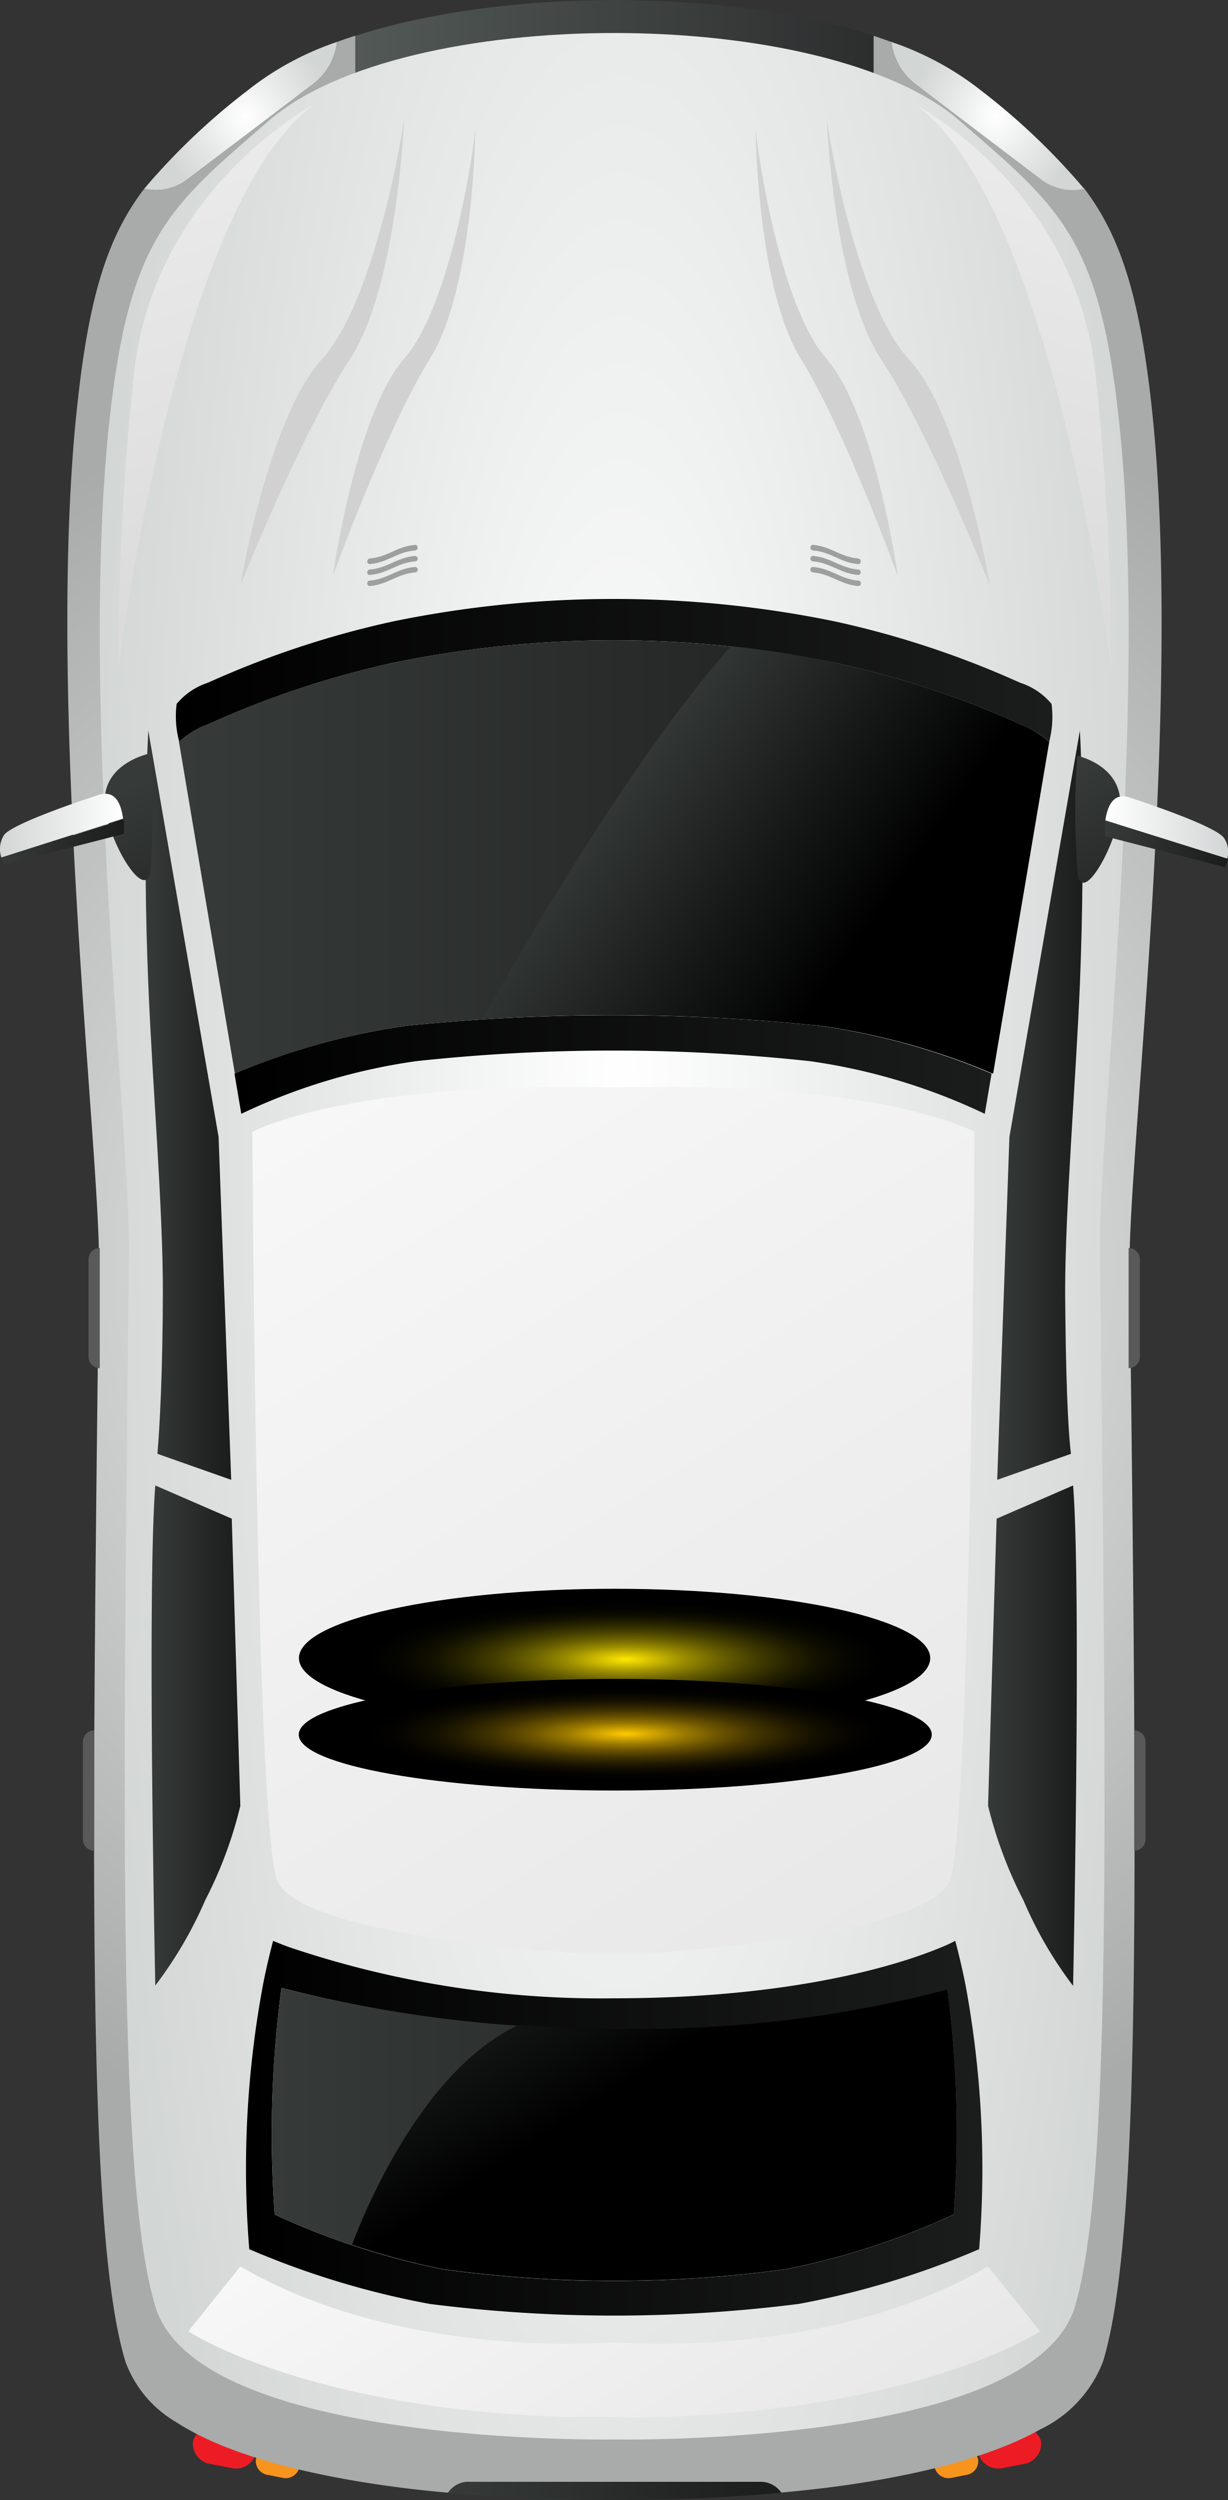 <svg xmlns="http://www.w3.org/2000/svg" xmlns:xlink="http://www.w3.org/1999/xlink" viewBox="0 0 63.26 128.75"><rect x="0" y="0" width="63.26" height="128.75" fill="#333333" stroke="none"/><defs><style>.cls-1{isolation:isolate;}.cls-2{fill:#f7941e;}.cls-3{fill:#ed1c24;}.cls-4{fill:url(#radial-gradient);}.cls-5{fill:url(#linear-gradient);}.cls-6{fill:url(#radial-gradient-2);}.cls-7{fill:url(#linear-gradient-2);}.cls-8{fill:url(#linear-gradient-3);}.cls-9{fill:url(#linear-gradient-4);}.cls-10{fill:url(#linear-gradient-5);}.cls-11{fill:url(#linear-gradient-6);}.cls-12{fill:url(#linear-gradient-7);}.cls-13{fill:url(#linear-gradient-8);}.cls-14{fill:url(#linear-gradient-9);}.cls-15{fill:url(#linear-gradient-10);}.cls-16{fill:url(#radial-gradient-3);}.cls-17{fill:url(#radial-gradient-4);}.cls-18,.cls-32{mix-blend-mode:screen;}.cls-18{fill:url(#linear-gradient-11);}.cls-19{fill:url(#linear-gradient-12);}.cls-20{fill:url(#linear-gradient-13);}.cls-21{fill:url(#linear-gradient-14);}.cls-22{fill:url(#linear-gradient-15);}.cls-23{fill:url(#linear-gradient-16);}.cls-24{fill:url(#linear-gradient-17);}.cls-25{fill:url(#linear-gradient-18);}.cls-26{fill:url(#linear-gradient-19);}.cls-27{fill:url(#linear-gradient-20);}.cls-28{fill:url(#linear-gradient-21);}.cls-29{fill:#595959;}.cls-30{fill:#9e9e9e;}.cls-31{fill:url(#linear-gradient-22);}.cls-32{fill:url(#linear-gradient-23);}.cls-33{fill:#3c2415;}.cls-34{fill:#c96e00;}.cls-35{fill:#fbb040;}.cls-36{fill:#66493a;}.cls-37,.cls-38{mix-blend-mode:color-dodge;}.cls-37{fill:url(#radial-gradient-5);}.cls-38{fill:url(#radial-gradient-6);}.cls-39{fill:#d1d1d1;}</style><radialGradient id="radial-gradient" cx="31.64" cy="65.11" r="48.98" gradientUnits="userSpaceOnUse"><stop offset="0" stop-color="#f7f7f7"/><stop offset="1" stop-color="#a8abaa"/></radialGradient><linearGradient id="linear-gradient" x1="18.31" y1="4.04" x2="44.98" y2="4.04" gradientUnits="userSpaceOnUse"><stop offset="0" stop-color="#525956"/><stop offset="1" stop-color="#2c2e2e"/></linearGradient><radialGradient id="radial-gradient-2" cx="70.78" cy="-5781.09" r="28.86" gradientTransform="translate(-36.68 22256.28) scale(0.97 3.84)" gradientUnits="userSpaceOnUse"><stop offset="0" stop-color="#fff"/><stop offset="1" stop-color="#d2d6d5"/></radialGradient><linearGradient id="linear-gradient-2" x1="12.11" y1="54.82" x2="51.17" y2="54.82" gradientUnits="userSpaceOnUse"><stop offset="0"/><stop offset="1" stop-color="#1b1c1c"/></linearGradient><linearGradient id="linear-gradient-3" x1="9.03" y1="34.53" x2="54.25" y2="34.53" xlink:href="#linear-gradient-2"/><linearGradient id="linear-gradient-4" x1="9.23" y1="44.14" x2="54.06" y2="44.14" gradientUnits="userSpaceOnUse"><stop offset="0" stop-color="#363b39"/><stop offset="1" stop-color="#1b1c1c"/></linearGradient><linearGradient id="linear-gradient-5" x1="12.67" y1="109.6" x2="50.61" y2="109.6" xlink:href="#linear-gradient-2"/><linearGradient id="linear-gradient-6" x1="14" y1="109.92" x2="49.28" y2="109.92" xlink:href="#linear-gradient-4"/><linearGradient id="linear-gradient-7" x1="7.5" y1="56.91" x2="11.91" y2="56.91" xlink:href="#linear-gradient-4"/><linearGradient id="linear-gradient-8" x1="51.37" y1="56.91" x2="55.79" y2="56.91" xlink:href="#linear-gradient-4"/><linearGradient id="linear-gradient-9" x1="7.81" y1="89.38" x2="12.38" y2="89.38" xlink:href="#linear-gradient-4"/><linearGradient id="linear-gradient-10" x1="50.9" y1="89.38" x2="55.47" y2="89.38" xlink:href="#linear-gradient-4"/><radialGradient id="radial-gradient-3" cx="50.84" cy="14.64" r="4.46" gradientTransform="translate(-36.68 -9.36) scale(0.97 1.05)" xlink:href="#radial-gradient-2"/><radialGradient id="radial-gradient-4" cx="90.72" cy="14.64" r="4.46" gradientTransform="translate(-36.68 -9.36) scale(0.97 1.05)" xlink:href="#radial-gradient-2"/><linearGradient id="linear-gradient-11" x1="31.44" y1="39.6" x2="44.17" y2="48.65" gradientUnits="userSpaceOnUse"><stop offset="0" stop-color="#363b39"/><stop offset="1"/></linearGradient><linearGradient id="linear-gradient-12" x1="18.79" y1="55.44" x2="68.65" y2="137.29" gradientUnits="userSpaceOnUse"><stop offset="0" stop-color="#f7f7f7"/><stop offset="1" stop-color="#dbdbdb"/></linearGradient><linearGradient id="linear-gradient-13" x1="25.08" y1="109.29" x2="48.39" y2="147.56" xlink:href="#linear-gradient-12"/><linearGradient id="linear-gradient-14" x1="1.93" y1="-6.5" x2="14.39" y2="29.39" xlink:href="#linear-gradient-12"/><linearGradient id="linear-gradient-15" x1="-2047.86" y1="-6.5" x2="-2035.4" y2="29.39" gradientTransform="matrix(-1, 0, 0, 1, -1986.46, 0)" xlink:href="#linear-gradient-12"/><linearGradient id="linear-gradient-16" x1="54.94" y1="39.72" x2="59.93" y2="49.38" xlink:href="#linear-gradient-4"/><linearGradient id="linear-gradient-17" x1="56.88" y1="42.62" x2="63.26" y2="42.62" gradientTransform="matrix(1, 0, 0, 1, 0, 0)" xlink:href="#radial-gradient-2"/><linearGradient id="linear-gradient-18" x1="56.89" y1="43.46" x2="63.26" y2="43.46" xlink:href="#linear-gradient-4"/><linearGradient id="linear-gradient-19" x1="6.62" y1="40.56" x2="10.97" y2="50.11" xlink:href="#linear-gradient-4"/><linearGradient id="linear-gradient-20" y1="42.53" x2="6.38" y2="42.53" gradientUnits="userSpaceOnUse"><stop offset="0" stop-color="#d2d6d5"/><stop offset="1" stop-color="#fff"/></linearGradient><linearGradient id="linear-gradient-21" x1="0" y1="43.36" x2="6.38" y2="43.36" xlink:href="#linear-gradient-4"/><linearGradient id="linear-gradient-22" x1="23.06" y1="128.28" x2="40.21" y2="128.28" xlink:href="#linear-gradient-4"/><linearGradient id="linear-gradient-23" x1="22.89" y1="92.82" x2="32.32" y2="107.28" xlink:href="#linear-gradient-11"/><radialGradient id="radial-gradient-5" cx="-613.11" cy="79.08" r="5.85" gradientTransform="translate(1736.66 37.22) scale(2.78 0.61)" gradientUnits="userSpaceOnUse"><stop offset="0" stop-color="#ffe800"/><stop offset="0.09" stop-color="#cfbc00"/><stop offset="0.19" stop-color="#998b00"/><stop offset="0.3" stop-color="#6a6000"/><stop offset="0.41" stop-color="#443e00"/><stop offset="0.52" stop-color="#262300"/><stop offset="0.62" stop-color="#110f00"/><stop offset="0.73" stop-color="#040400"/><stop offset="0.82"/></radialGradient><radialGradient id="radial-gradient-6" cx="-613.11" cy="78.31" r="5.86" gradientTransform="translate(1736.66 50.92) scale(2.78 0.49)" gradientUnits="userSpaceOnUse"><stop offset="0" stop-color="#ffc900"/><stop offset="0.09" stop-color="#cfa300"/><stop offset="0.19" stop-color="#997800"/><stop offset="0.3" stop-color="#6a5300"/><stop offset="0.41" stop-color="#443500"/><stop offset="0.52" stop-color="#261e00"/><stop offset="0.62" stop-color="#110d00"/><stop offset="0.73" stop-color="#040300"/><stop offset="0.82"/></radialGradient></defs><title>Enemy Car 5</title><g class="cls-1"><g id="Слой_2" data-name="Слой 2"><g id="Layer_1" data-name="Layer 1"><path class="cls-2" d="M15.42,127.08a.73.73,0,0,1-.89.52l-.7-.14a.73.73,0,0,1-.65-.8h0a.72.72,0,0,1,.9-.51l.7.13a.73.73,0,0,1,.64.8Z"/><path class="cls-3" d="M13.18,126.35a1.06,1.06,0,0,1-1.3.74l-1-.19a1.07,1.07,0,0,1-.94-1.17h0a1.07,1.07,0,0,1,1.3-.74l1,.19a1.07,1.07,0,0,1,.94,1.17Z"/><path class="cls-2" d="M48.15,127.08a.74.74,0,0,0,.9.52l.7-.14a.72.72,0,0,0,.64-.8h0a.71.71,0,0,0-.89-.51l-.7.13a.73.73,0,0,0-.65.8Z"/><path class="cls-3" d="M50.4,126.35a1.06,1.06,0,0,0,1.3.74l1-.19a1.07,1.07,0,0,0,.93-1.17h0a1.07,1.07,0,0,0-1.3-.74l-1,.19a1.07,1.07,0,0,0-.94,1.17Z"/><path class="cls-4" d="M59.3,20.7c-.64-5.68-1.65-8.62-3.45-11a2.68,2.68,0,0,1-2.23-.49L47.12,4.3a3.21,3.21,0,0,1-1.2-2.14L45,1.84V8.08H18.31V1.84c-.33.1-.64.21-.95.32a3.14,3.14,0,0,1-1.2,2.14L9.66,9.23a2.68,2.68,0,0,1-2.23.49C5.63,12.08,4.62,15,4,20.7c-1.68,15,1.17,38.64,1.1,44.46-.37,31-.62,49.92,1.36,56.46a6,6,0,0,0,2.62,3.12c2.36,1.53,5.91,2.48,9.51,3.07,1.52.25,3,.43,4.49.56a1.27,1.27,0,0,1,1.05-.56h15a1.29,1.29,0,0,1,1.06.56c1.08-.1,2.2-.22,3.34-.38,3.68-.53,7.44-1.41,10.06-2.88a6.42,6.42,0,0,0,3.23-3.49c2-6.54,1.74-25.43,1.37-56.46C58.13,59.34,61,35.73,59.3,20.7Z"/><path class="cls-5" d="M45,8.08V1.84c-7.61-2.45-19.07-2.45-26.67,0V8.08Z"/><path class="cls-6" d="M57.64,21.63c-1-9.43-3.11-11-8.23-15.43-6.94-6-28.6-6-35.54,0-5.12,4.42-7.2,6-8.23,15.43-1.58,14.47,1.1,37.19,1,42.8C6.32,94.29,6.09,112.48,8,118.77c2.16,7.26,23.69,6.86,23.69,6.86s21.54.4,23.69-6.86c1.86-6.29,1.63-24.48,1.28-54.34C56.55,58.82,59.22,36.1,57.64,21.63Z"/><path class="cls-7" d="M21,52.82a35.4,35.4,0,0,0-8.92,2.47l.35,2.07a30.91,30.91,0,0,1,9-2.71,94.36,94.36,0,0,1,20.3,0,30.91,30.91,0,0,1,9,2.71l.35-2.07a35.26,35.26,0,0,0-8.92-2.47A104.5,104.5,0,0,0,21,52.82Z"/><path class="cls-8" d="M10.72,37.3a47.87,47.87,0,0,1,9.55-3.17,56.54,56.54,0,0,1,22.74,0,47.87,47.87,0,0,1,9.55,3.17,4.66,4.66,0,0,1,1.5.91v-.06a5.09,5.09,0,0,0,.11-1.9,3.5,3.5,0,0,0-1.62-1.09A48,48,0,0,0,43,32a56.54,56.54,0,0,0-22.74,0,48,48,0,0,0-9.55,3.16A3.5,3.5,0,0,0,9.1,36.25a5.05,5.05,0,0,0,.12,1.9v.06A4.47,4.47,0,0,1,10.72,37.3Z"/><path class="cls-9" d="M21,52.82a104.5,104.5,0,0,1,21.22,0,35.26,35.26,0,0,1,8.92,2.47l2.89-17.08a4.66,4.66,0,0,0-1.5-.91A47.87,47.87,0,0,0,43,34.13a56.54,56.54,0,0,0-22.74,0,47.87,47.87,0,0,0-9.55,3.17,4.47,4.47,0,0,0-1.49.91l2.88,17.08A35.4,35.4,0,0,1,21,52.82Z"/><path class="cls-10" d="M49.73,102.18c-.15-.74-.32-1.49-.52-2.23a7.82,7.82,0,0,1-.76.35c-1.88.78-7.3,2.61-16.81,2.61a50.12,50.12,0,0,1-16.79-2.65c-.51-.19-.78-.31-.78-.31-.19.72-.36,1.44-.5,2.15a51.55,51.55,0,0,0-.73,13.73,43.63,43.63,0,0,0,9.3,2.82,75.51,75.51,0,0,0,19,0,43.38,43.38,0,0,0,9.3-2.82A51.92,51.92,0,0,0,49.73,102.18Zm-.6,11.87a38.53,38.53,0,0,1-8.65,2.82,65.42,65.42,0,0,1-17.68,0,38.76,38.76,0,0,1-8.65-2.82,56.92,56.92,0,0,1,.35-11.68,66.28,66.28,0,0,0,17.14,2.12,62.35,62.35,0,0,0,17.16-2A56.81,56.81,0,0,1,49.13,114.05Z"/><path class="cls-11" d="M14.5,102.37a56.92,56.92,0,0,0-.35,11.68,38.76,38.76,0,0,0,8.65,2.82,65.42,65.42,0,0,0,17.68,0,38.53,38.53,0,0,0,8.65-2.82,56.81,56.81,0,0,0-.33-11.59,62.35,62.35,0,0,1-17.16,2A66.28,66.28,0,0,1,14.5,102.37Z"/><path class="cls-12" d="M8.11,74.87l3.8,1.34-.65-17.66L7.64,37.62s-.32,5.37,0,13.06c.19,4.86.76,11.56.75,15.88C8.38,70.66,8.23,73.44,8.11,74.87Z"/><path class="cls-13" d="M55.17,74.87l-3.8,1.34L52,58.55l3.63-20.93s.31,5.37,0,13.06c-.2,4.86-.76,11.56-.76,15.88C54.9,70.66,55,73.48,55.17,74.87Z"/><path class="cls-14" d="M8,76.5l3.94,1.71L12.38,93a21.52,21.52,0,0,1-1.81,4.86A20.9,20.9,0,0,1,8,102.25S7.57,82,8,76.5Z"/><path class="cls-15" d="M55.28,76.5l-3.94,1.71L50.9,93a22,22,0,0,0,1.82,4.86,20.71,20.71,0,0,0,2.56,4.41S55.71,82,55.28,76.5Z"/><path class="cls-16" d="M9.66,9.23l6.5-4.93a3.14,3.14,0,0,0,1.2-2.14,15.26,15.26,0,0,0-4.62,2.51A34.06,34.06,0,0,0,7.43,9.72,2.68,2.68,0,0,0,9.66,9.23Z"/><path class="cls-17" d="M47.12,4.3l6.5,4.93a2.68,2.68,0,0,0,2.23.49,34.4,34.4,0,0,0-5.3-5.05,15.45,15.45,0,0,0-4.63-2.51A3.21,3.21,0,0,0,47.12,4.3Z"/><path class="cls-18" d="M52.56,37.3A47.87,47.87,0,0,0,43,34.13a46.6,46.6,0,0,0-5.34-.85c-4.8,5.36-10.48,15.07-12.8,19.18a107.49,107.49,0,0,1,17.38.36,35.26,35.26,0,0,1,8.92,2.47l2.89-17.08A4.66,4.66,0,0,0,52.56,37.3Z"/><path class="cls-19" d="M31.64,56C17.72,55.67,13,58.29,13,58.29s.17,35,1.24,38.44c.72,2.36,9.49,3.4,15.06,3.83h4.6c5.57-.43,14.35-1.47,15.07-3.83,1.06-3.47,1.23-38.44,1.23-38.44S45.57,55.67,31.64,56Z"/><path class="cls-20" d="M34.07,124.47c13.52-.43,19.51-4.41,19.51-4.41l-2.68-3.34c-8.44,4.9-19.26,3.9-19.26,3.9h0s-10.82,1-19.26-3.9L9.7,120.06s6,4,19.52,4.41c.7,0,2.42,0,2.42,0h0C32.56,124.52,33.36,124.5,34.07,124.47Z"/><path class="cls-21" d="M16.14,5.41S7.76,9.8,6.87,19.55a144.1,144.1,0,0,0-.78,15S9,10.7,16.14,5.41Z"/><path class="cls-22" d="M47.19,5.41s8.38,4.39,9.27,14.14a144.1,144.1,0,0,1,.78,15S54.37,10.7,47.19,5.41Z"/><path class="cls-23" d="M55.49,38.92s2.17.45,2.22,2.38-2.17,5.84-2.22,3.36A41.74,41.74,0,0,1,55.49,38.92Z"/><path class="cls-24" d="M63.05,43.15c-.48-.67-4.86-2.08-4.86-2.08-.86-.29-1.15.5-1.25,1.18l6.27,2A1.27,1.27,0,0,0,63.05,43.15Z"/><path class="cls-25" d="M56.94,42.25a4.38,4.38,0,0,0,0,.82l6.16,1.59a1.88,1.88,0,0,0,.16-.43Z"/><path class="cls-26" d="M7.77,38.79s-2.32.44-2.37,2.37S7.71,47,7.77,44.53A40.11,40.11,0,0,0,7.77,38.79Z"/><path class="cls-27" d="M5.07,40.94S.69,42.35.21,43a1.34,1.34,0,0,0-.14,1.16l6.27-2C6.25,41.5,6,40.64,5.07,40.94Z"/><path class="cls-28" d="M.07,44.18a2.94,2.94,0,0,0,.14.35l6.17-1.59a5.57,5.57,0,0,0,0-.75Z"/><path class="cls-29" d="M5.14,64.27a.58.58,0,0,0-.58.59v5a.59.59,0,0,0,.58.6Z"/><path class="cls-29" d="M4.85,89.11a.59.59,0,0,0-.58.6v5a.59.59,0,0,0,.58.6Z"/><path class="cls-29" d="M58.14,64.27a.58.58,0,0,1,.58.59v5a.59.59,0,0,1-.58.6Z"/><path class="cls-29" d="M58.43,89.11a.59.59,0,0,1,.58.6v5a.59.59,0,0,1-.58.6Z"/><path class="cls-30" d="M19.05,29.05c.93-.08,1.4-.63,2.33-.7a.16.16,0,0,0,.14-.15.14.14,0,0,0-.14-.14c-.93.08-1.4.62-2.33.7a.15.15,0,0,0-.13.15A.13.13,0,0,0,19.05,29.05Z"/><path class="cls-30" d="M21.38,28.63c-.93.08-1.4.62-2.33.7a.14.14,0,0,0-.13.15.13.13,0,0,0,.13.13c.93-.08,1.4-.62,2.33-.7a.14.14,0,0,0,.14-.14A.14.14,0,0,0,21.38,28.63Z"/><path class="cls-30" d="M21.38,29.2c-.93.07-1.4.62-2.33.7a.13.13,0,0,0-.13.14.13.13,0,0,0,.13.14c.93-.08,1.4-.62,2.33-.7a.15.15,0,0,0,.14-.15A.13.13,0,0,0,21.38,29.2Z"/><path class="cls-30" d="M44.21,29.05c-.93-.08-1.4-.63-2.33-.7a.15.15,0,0,1-.13-.15.13.13,0,0,1,.13-.14c.93.08,1.4.62,2.33.7a.15.15,0,0,1,.13.15A.13.13,0,0,1,44.21,29.05Z"/><path class="cls-30" d="M41.88,28.63c.93.08,1.4.62,2.33.7a.14.14,0,0,1,.13.15.13.13,0,0,1-.13.13c-.93-.08-1.4-.62-2.33-.7a.13.13,0,0,1-.13-.14A.13.13,0,0,1,41.88,28.63Z"/><path class="cls-30" d="M41.88,29.2c.93.07,1.4.62,2.33.7a.14.14,0,0,1,.14.14.14.14,0,0,1-.14.14c-.93-.08-1.4-.62-2.33-.7a.14.14,0,0,1-.13-.15A.12.12,0,0,1,41.88,29.2Z"/><path class="cls-31" d="M39.15,127.81h-15a1.27,1.27,0,0,0-1.05.56c4.71.44,8.58.37,8.58.37s3.86.07,8.57-.37A1.29,1.29,0,0,0,39.15,127.81Z"/><path class="cls-32" d="M48.8,102.46a62.35,62.35,0,0,1-17.16,2c-1.75,0-3.39-.06-4.94-.17-4.9,2.29-7.87,9.46-8.56,11.3a39.36,39.36,0,0,0,4.66,1.25,65.42,65.42,0,0,0,17.68,0,38.53,38.53,0,0,0,8.65-2.82A56.81,56.81,0,0,0,48.8,102.46Z"/><path class="cls-33" d="M42.09,89.85H21.18V83.26H42.09ZM22.23,89H41.05V84.13H22.23Z"/><rect class="cls-34" x="21.8" y="86.7" width="19.7" height="2.63"/><rect class="cls-35" x="21.8" y="83.72" width="19.7" height="2.63"/><rect class="cls-33" x="25.17" y="87.2" width="2.59" height="0.97"/><rect class="cls-33" x="22.54" y="88.17" width="2.59" height="0.97"/><rect class="cls-33" x="38.14" y="88.17" width="2.59" height="0.97"/><polygon class="cls-33" points="32.94 87.25 30.34 87.25 30.34 88.19 27.83 88.19 27.83 89.15 30.43 89.15 30.43 88.22 32.9 88.22 32.9 89.17 35.49 89.17 35.49 88.2 32.94 88.2 32.94 87.25"/><rect class="cls-33" x="35.55" y="87.22" width="2.59" height="0.97"/><rect class="cls-33" x="25.17" y="84.9" width="2.59" height="0.97"/><rect class="cls-33" x="22.54" y="83.92" width="2.59" height="0.97"/><rect class="cls-33" x="38.14" y="83.92" width="2.59" height="0.97"/><polygon class="cls-33" points="32.94 85.8 30.34 85.8 30.34 84.87 27.83 84.87 27.83 83.9 30.43 83.9 30.43 84.84 32.9 84.84 32.9 83.89 35.49 83.89 35.49 84.86 32.94 84.86 32.94 85.8"/><rect class="cls-33" x="35.55" y="84.88" width="2.59" height="0.96"/><rect class="cls-36" x="21.18" y="86.1" width="20.9" height="0.92"/><path class="cls-37" d="M47.92,85.39c0,2-7.28,3.56-16.26,3.56S15.4,87.35,15.4,85.39s7.28-3.57,16.26-3.57S47.92,83.42,47.92,85.39Z"/><path class="cls-38" d="M48,89.33c0,1.59-7.3,2.88-16.31,2.88s-16.3-1.29-16.3-2.88,7.3-2.87,16.3-2.87S48,87.75,48,89.33Z"/><path class="cls-39" d="M24.49,6.6s-.07,8.23-2.34,11.87-5,11.19-5,11.19,1.14-8.27,3.67-11.19S24.47,7.12,24.49,6.6Z"/><path class="cls-39" d="M20.82,6.1S20.49,14.77,18,18.54s-5.63,11.64-5.63,11.64,1.46-8.68,4.21-11.68S20.77,6.64,20.82,6.1Z"/><path class="cls-39" d="M38.92,6.6s.07,8.23,2.33,11.87,5,11.19,5,11.19-1.15-8.27-3.68-11.19S38.94,7.12,38.92,6.6Z"/><path class="cls-39" d="M42.59,6.1s.33,8.67,2.82,12.44S51,30.18,51,30.18,49.58,21.5,46.82,18.5,42.63,6.64,42.59,6.1Z"/></g></g></g></svg>